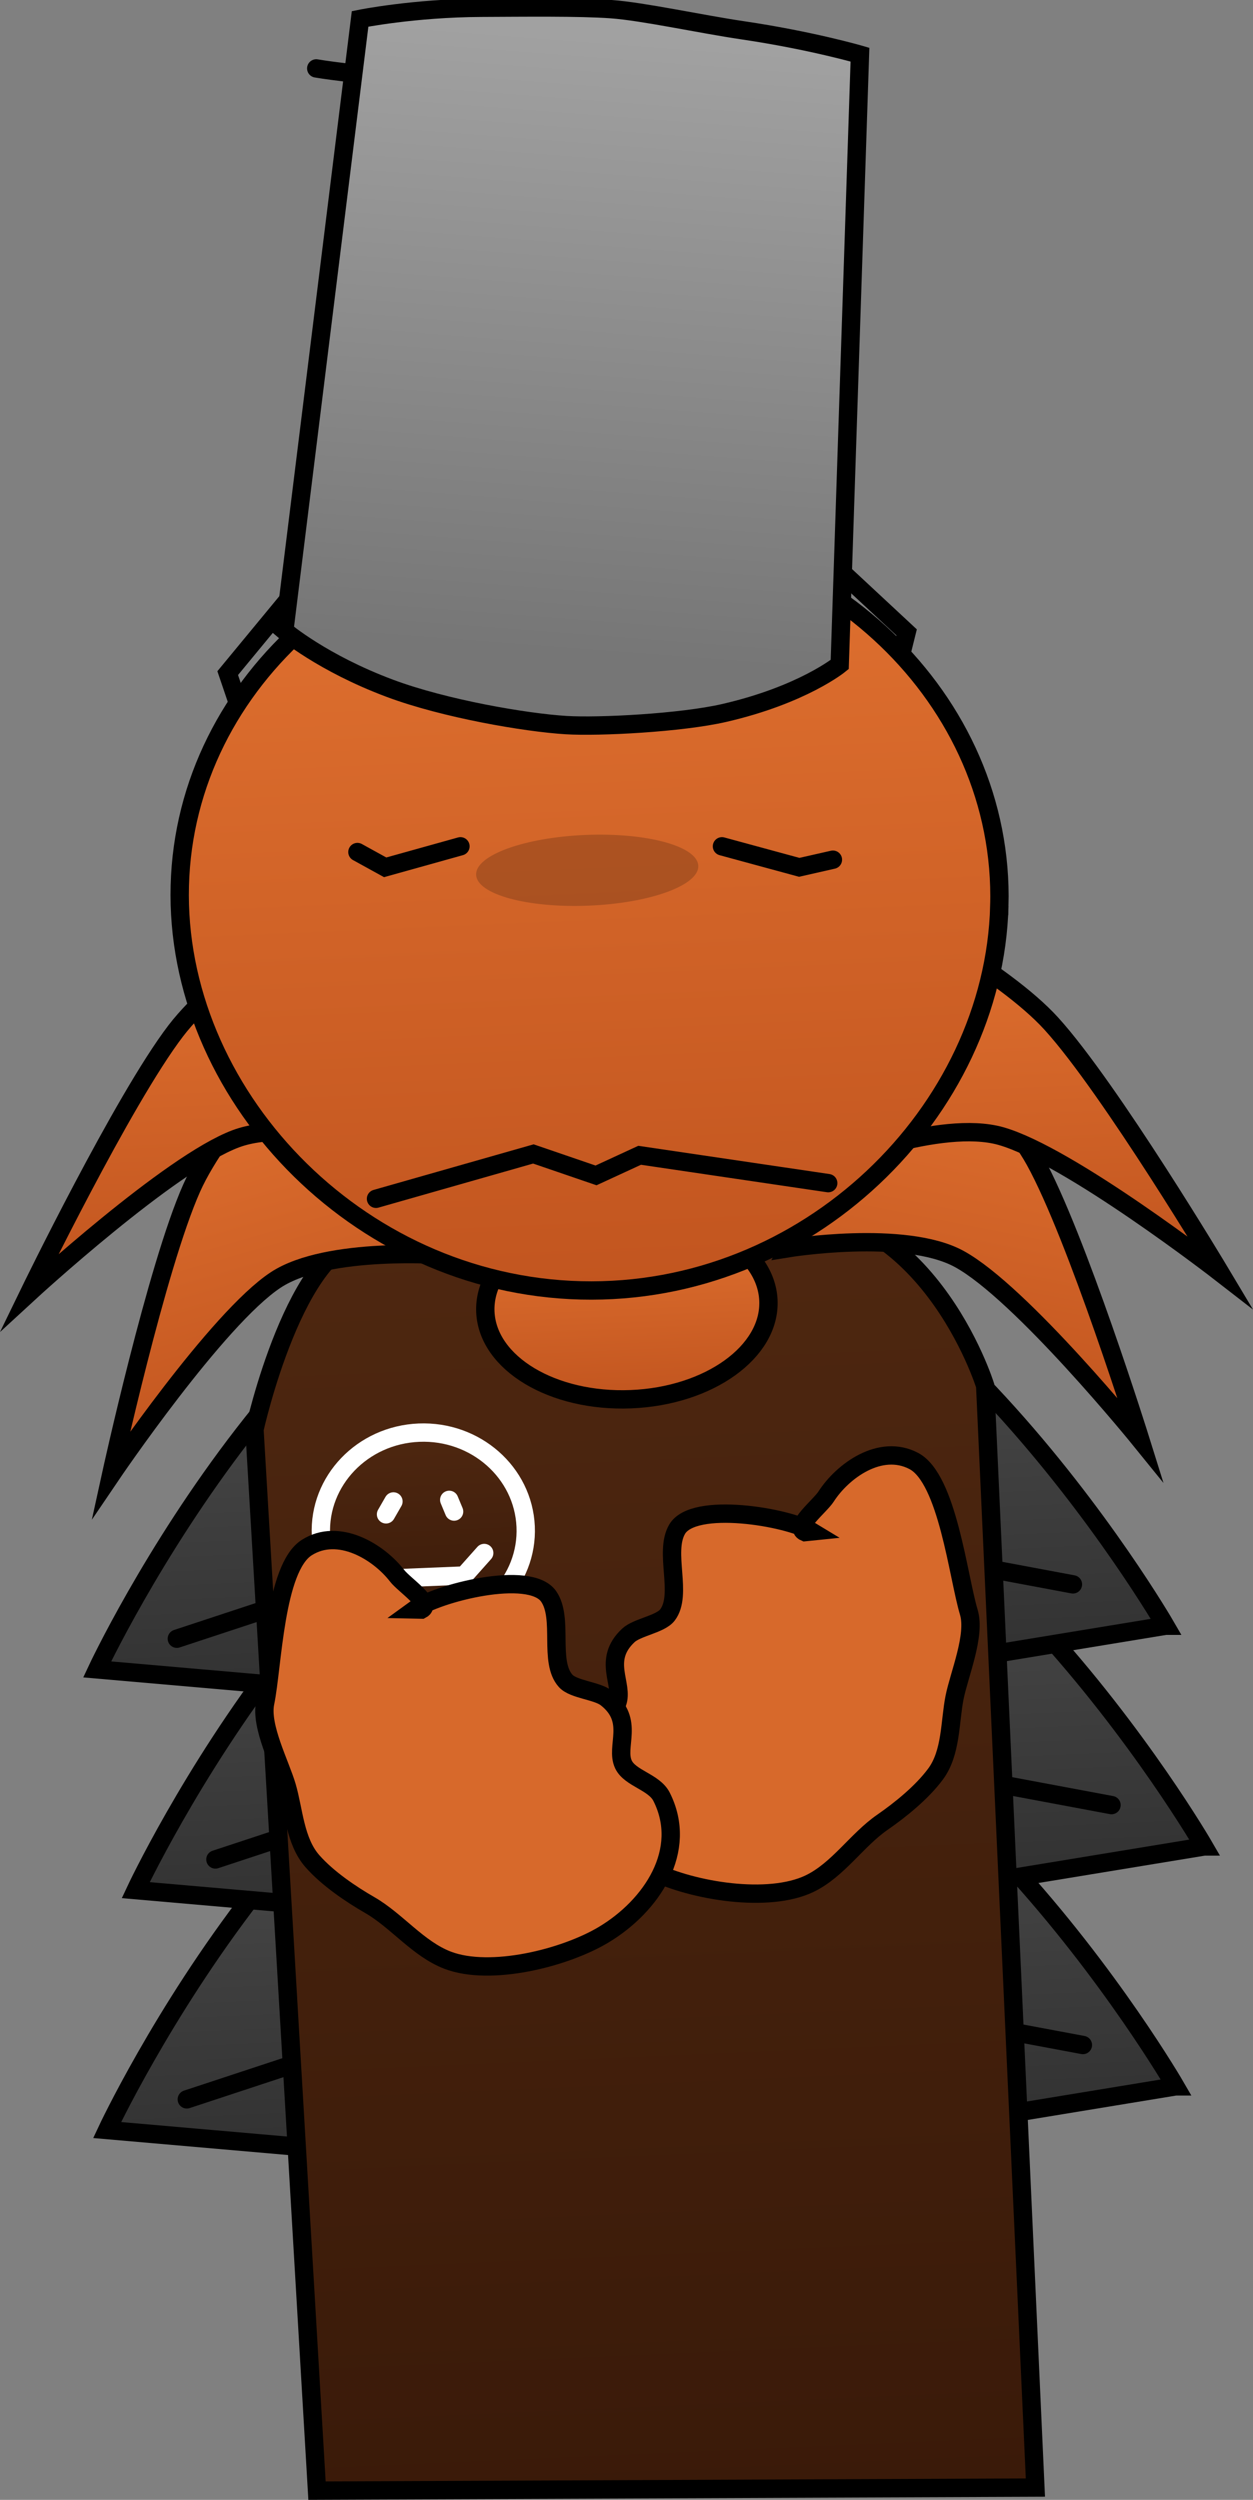 <svg version="1.1" xmlns="http://www.w3.org/2000/svg" xmlns:xlink="http://www.w3.org/1999/xlink" width="170.827" height="340.609" viewBox="0,0,170.827,340.609"><rect x="0" y="0" width="170.827" height="340.609" fill="#808080" stroke="none"/><defs><linearGradient x1="311.934" y1="239.98" x2="315.081" y2="311.529" gradientUnits="userSpaceOnUse" id="color-1"><stop offset="0" stop-color="#545454"/><stop offset="1" stop-color="#2f2f2f"/></linearGradient><linearGradient x1="315.834" y1="207.292" x2="318.981" y2="278.84" gradientUnits="userSpaceOnUse" id="color-2"><stop offset="0" stop-color="#545454"/><stop offset="1" stop-color="#2f2f2f"/></linearGradient><linearGradient x1="310.576" y1="177.217" x2="313.723" y2="248.766" gradientUnits="userSpaceOnUse" id="color-3"><stop offset="0" stop-color="#545454"/><stop offset="1" stop-color="#2f2f2f"/></linearGradient><linearGradient x1="310.712" y1="180.457" x2="318.438" y2="356.124" gradientUnits="userSpaceOnUse" id="color-4"><stop offset="0" stop-color="#4e2710"/><stop offset="1" stop-color="#3a1a09"/></linearGradient><linearGradient x1="312.16" y1="180.435" x2="313.275" y2="205.792" gradientUnits="userSpaceOnUse" id="color-5"><stop offset="0" stop-color="#e07130"/><stop offset="1" stop-color="#c2551f"/></linearGradient><linearGradient x1="284.373" y1="210.349" x2="285.549" y2="237.079" gradientUnits="userSpaceOnUse" id="color-6"><stop offset="0" stop-color="#4e2710"/><stop offset="1" stop-color="#3a1a09"/></linearGradient><linearGradient x1="366.872" y1="156.815" x2="357.052" y2="206.645" gradientUnits="userSpaceOnUse" id="color-7"><stop offset="0" stop-color="#e07130"/><stop offset="1" stop-color="#c2551f"/></linearGradient><linearGradient x1="365.255" y1="138.913" x2="367.484" y2="189.588" gradientUnits="userSpaceOnUse" id="color-8"><stop offset="0" stop-color="#e07130"/><stop offset="1" stop-color="#c2551f"/></linearGradient><linearGradient x1="253.4" y1="160.505" x2="267.56" y2="209.356" gradientUnits="userSpaceOnUse" id="color-9"><stop offset="0" stop-color="#e07130"/><stop offset="1" stop-color="#c2551f"/></linearGradient><linearGradient x1="255.144" y1="139.512" x2="257.373" y2="190.188" gradientUnits="userSpaceOnUse" id="color-10"><stop offset="0" stop-color="#e07130"/><stop offset="1" stop-color="#c2551f"/></linearGradient><linearGradient x1="305.396" y1="86.388" x2="309.994" y2="190.939" gradientUnits="userSpaceOnUse" id="color-11"><stop offset="0" stop-color="#e07130"/><stop offset="1" stop-color="#c2551f"/></linearGradient><linearGradient x1="310.419" y1="20.158" x2="303.94" y2="104.33" gradientUnits="userSpaceOnUse" id="color-12"><stop offset="0" stop-color="#a1a1a1"/><stop offset="1" stop-color="#767676"/></linearGradient></defs><g transform="translate(-227.251,-15.148)"><g stroke-miterlimit="10"><g stroke="#000000" stroke-width="2.5"><path d="M387.506,299.42l-74.166,12.18l-71.488,-6.23c0,0 29.861,-63.747 70.082,-65.39c40.221,-1.643 75.572,59.44 75.572,59.44z" fill="url(#color-1)" stroke-linecap="butt"/><path d="M252.72,301.19l58.555,-19.304l63.611,11.898" fill="none" stroke-linecap="round"/><path d="M283.235,303.971l29.932,-10.484l37.092,5.733" fill="none" stroke-linecap="round"/></g><g stroke="#000000" stroke-width="2.5"><path d="M391.406,266.732l-74.166,12.18l-71.488,-6.23c0,0 29.861,-63.747 70.082,-65.39c40.221,-1.643 75.572,59.44 75.572,59.44z" fill="url(#color-2)" stroke-linecap="butt"/><path d="M256.62,268.502l58.555,-19.304l63.611,11.898" fill="none" stroke-linecap="round"/><path d="M287.136,271.282l29.932,-10.484l37.092,5.733" fill="none" stroke-linecap="round"/></g><g stroke="#000000" stroke-width="2.5"><path d="M386.148,236.657l-74.166,12.18l-71.488,-6.23c0,0 29.861,-63.747 70.082,-65.39c40.221,-1.643 75.572,59.44 75.572,59.44z" fill="url(#color-3)" stroke-linecap="butt"/><path d="M251.362,238.427l58.555,-19.304l63.611,11.898" fill="none" stroke-linecap="round"/><path d="M281.877,241.208l29.932,-10.484l37.092,5.733" fill="none" stroke-linecap="round"/></g><path d="M270.47,354.502l-8.527,-144.58c0,0 5.622,-25.518 15.572,-26.323c9.881,-0.8 33.32,-2.305 53.777,-3.96c22.189,-1.796 30.275,24.324 30.275,24.324l6.844,150.12z" fill="url(#color-4)" stroke="#000000" stroke-width="2.5" stroke-linecap="butt"/><path d="M332.013,192.326c0.308,7.002 -8.081,13.031 -18.738,13.467c-10.657,0.435 -19.545,-4.888 -19.853,-11.89c-0.308,-7.002 8.081,-13.031 18.738,-13.467c10.657,-0.435 19.545,4.888 19.853,11.89z" fill="url(#color-5)" stroke="#000000" stroke-width="2.5" stroke-linecap="butt"/><path d="M298.916,223.144c0.325,7.381 -5.66,13.62 -13.367,13.935c-7.707,0.315 -14.218,-5.414 -14.543,-12.795c-0.325,-7.381 5.66,-13.62 13.367,-13.935c7.707,-0.315 14.218,5.414 14.543,12.795z" fill="url(#color-6)" stroke="#ffffff" stroke-width="2.5" stroke-linecap="butt"/><path d="M279.88,221.48l1.011,-1.757" fill="none" stroke="#ffffff" stroke-width="2.5" stroke-linecap="round"/><path d="M288.496,219.507l0.663,1.593" fill="none" stroke="#ffffff" stroke-width="2.5" stroke-linecap="round"/><path d="M293.266,226.747l-2.733,3.066l-11.452,0.468l-2.113,-3.059" fill="none" stroke="#ffffff" stroke-width="2.5" stroke-linecap="round"/><path d="M331.14,22.525c0,0 -3.522,1.616 -13.556,2.473c-3.498,0.299 -14.616,1.387 -17.259,1.472c-4.271,0.137 -11.185,-0.514 -16.73,-0.728c-7.484,-0.289 -13.229,-1.272 -13.229,-1.272" fill="none" stroke="#000000" stroke-width="2.5" stroke-linecap="round"/><path d="M350.909,153.893c0,0 12.749,10.93 17.427,19.374c5.72,10.326 14.397,38.078 14.397,38.078c0,0 -16.277,-20.079 -24.726,-24.67c-7.447,-4.047 -23.339,-1.452 -23.339,-1.452z" fill="url(#color-7)" stroke="#000000" stroke-width="2.5" stroke-linecap="round"/><path d="M349.021,139.576c0,0 15,7.84 21.551,15.034c8.012,8.797 23.027,33.912 23.027,33.912c0,0 -20.599,-15.973 -29.911,-18.587c-8.208,-2.304 -23.068,3.715 -23.068,3.715z" fill="url(#color-8)" stroke="#000000" stroke-width="2.5" stroke-linecap="round"/><path d="M287.983,186.185c0,0 -16.064,-1.29 -23.128,3.35c-8.015,5.264 -22.471,26.598 -22.471,26.598c0,0 6.209,-28.361 11.002,-39.116c3.919,-8.795 15.663,-20.725 15.663,-20.725z" fill="url(#color-9)" stroke="#000000" stroke-width="2.5" stroke-linecap="round"/><path d="M282.741,172.116c0,0 -15.335,-4.786 -23.311,-1.821c-9.049,3.364 -28.172,20.96 -28.172,20.96c0,0 12.756,-26.249 19.967,-35.668c5.897,-7.702 20.154,-16.737 20.154,-16.737z" fill="url(#color-10)" stroke="#000000" stroke-width="2.5" stroke-linecap="round"/><path d="M341.903,92.985l8.953,8.33l-14.29,57.524l-60.185,1.259l-18.086,-53.237l8.689,-10.52" fill="none" stroke="#000000" stroke-width="2.5" stroke-linecap="round"/><path d="M363.496,138.574c-0.748,28.065 -26.181,53.154 -57.034,52.391c-30.854,-0.763 -55.445,-27.091 -54.697,-55.156c0.748,-28.065 26.366,-50.197 57.22,-49.433c30.854,0.763 55.26,24.133 54.512,52.198z" fill="url(#color-11)" stroke="#000000" stroke-width="2.5" stroke-linecap="butt"/><path d="M266.012,101.08l10.332,-83.358c0,0 7.278,-1.472 16.531,-1.516c5.821,-0.028 13.316,-0.123 17.693,0.19c4.339,0.31 12.202,2.034 17.937,2.88c9.307,1.373 15.988,3.319 15.988,3.319l-2.76,83.09c0,0 -5.054,4.145 -15.746,6.605c-5.852,1.347 -17.028,1.929 -21.541,1.655c-5.553,-0.338 -16.593,-2.237 -24.01,-5.003c-9.247,-3.448 -14.425,-7.862 -14.425,-7.862z" fill="url(#color-12)" stroke="#000000" stroke-width="2.5" stroke-linecap="butt"/><path d="M278.514,178.484c0,0 5.566,-1.585 8.754,-2.493c3.84,-1.094 12.698,-3.616 12.698,-3.616l8.545,2.925l5.944,-2.742l25.71,3.795" fill="none" stroke="#000000" stroke-width="2.5" stroke-linecap="round"/><path d="M322.453,133.108c0.117,2.661 -6.569,5.095 -14.933,5.437c-8.365,0.342 -15.24,-1.538 -15.357,-4.199c-0.117,-2.661 6.569,-5.095 14.933,-5.437c8.365,-0.342 15.24,1.538 15.357,4.199z" fill-opacity="0.184" fill="#000000" stroke="none" stroke-width="0" stroke-linecap="butt"/><path d="M336.987,223.903c-1.623,-0.68 2.039,-3.527 2.89,-4.848c2.245,-3.485 7.385,-7.238 11.946,-4.85c4.606,2.412 6.053,15.76 7.512,20.613c0.949,3.158 -1.319,8.487 -1.942,11.6c-0.664,3.317 -0.432,7.528 -2.59,10.441c-1.867,2.52 -4.811,4.89 -7.268,6.59c-3.474,2.405 -6.041,6.492 -9.917,8.351c-5.612,2.691 -15.887,1.013 -21.462,-1.717c-6.897,-3.377 -12.583,-10.52 -9.546,-18.097c0.839,-2.094 4.05,-2.842 4.786,-4.804c0.95,-2.53 -2.125,-5.81 1.525,-9.211c1.2,-1.118 4.367,-1.518 5.326,-2.779c2.132,-2.802 -0.513,-8.521 1.309,-11.67c2.243,-3.877 15.133,-1.669 18.342,0.288z" fill="#d7692b" stroke="#000000" stroke-width="2.5" stroke-linecap="round"/><path d="M283.796,234.439c3.026,-2.211 15.676,-5.463 18.251,-1.783c2.092,2.989 -0.042,8.903 2.328,11.521c1.067,1.178 4.257,1.318 5.551,2.335c3.935,3.091 1.159,6.611 2.328,9.054c0.906,1.894 4.171,2.378 5.191,4.396c3.692,7.302 -1.347,14.884 -7.922,18.811c-5.315,3.175 -15.406,5.684 -21.235,3.461c-4.026,-1.536 -6.942,-5.399 -10.615,-7.512c-2.597,-1.494 -5.739,-3.615 -7.821,-5.974c-2.406,-2.726 -2.544,-6.941 -3.497,-10.192c-0.894,-3.051 -3.622,-8.177 -2.954,-11.4c1.027,-4.954 1.297,-18.373 5.675,-21.151c4.334,-2.751 9.786,0.569 12.329,3.859c0.964,1.246 4.863,3.784 3.306,4.594z" fill="#d7692b" stroke="#000000" stroke-width="2.5" stroke-linecap="round"/><path d="M290.026,130.459l-10.264,2.863l-3.781,-2.082" fill="none" stroke="#000000" stroke-width="2.5" stroke-linecap="round"/><path d="M340.805,132.282l-4.592,1.041l-10.534,-2.863" fill="none" stroke="#000000" stroke-width="2.5" stroke-linecap="round"/></g></g></svg>